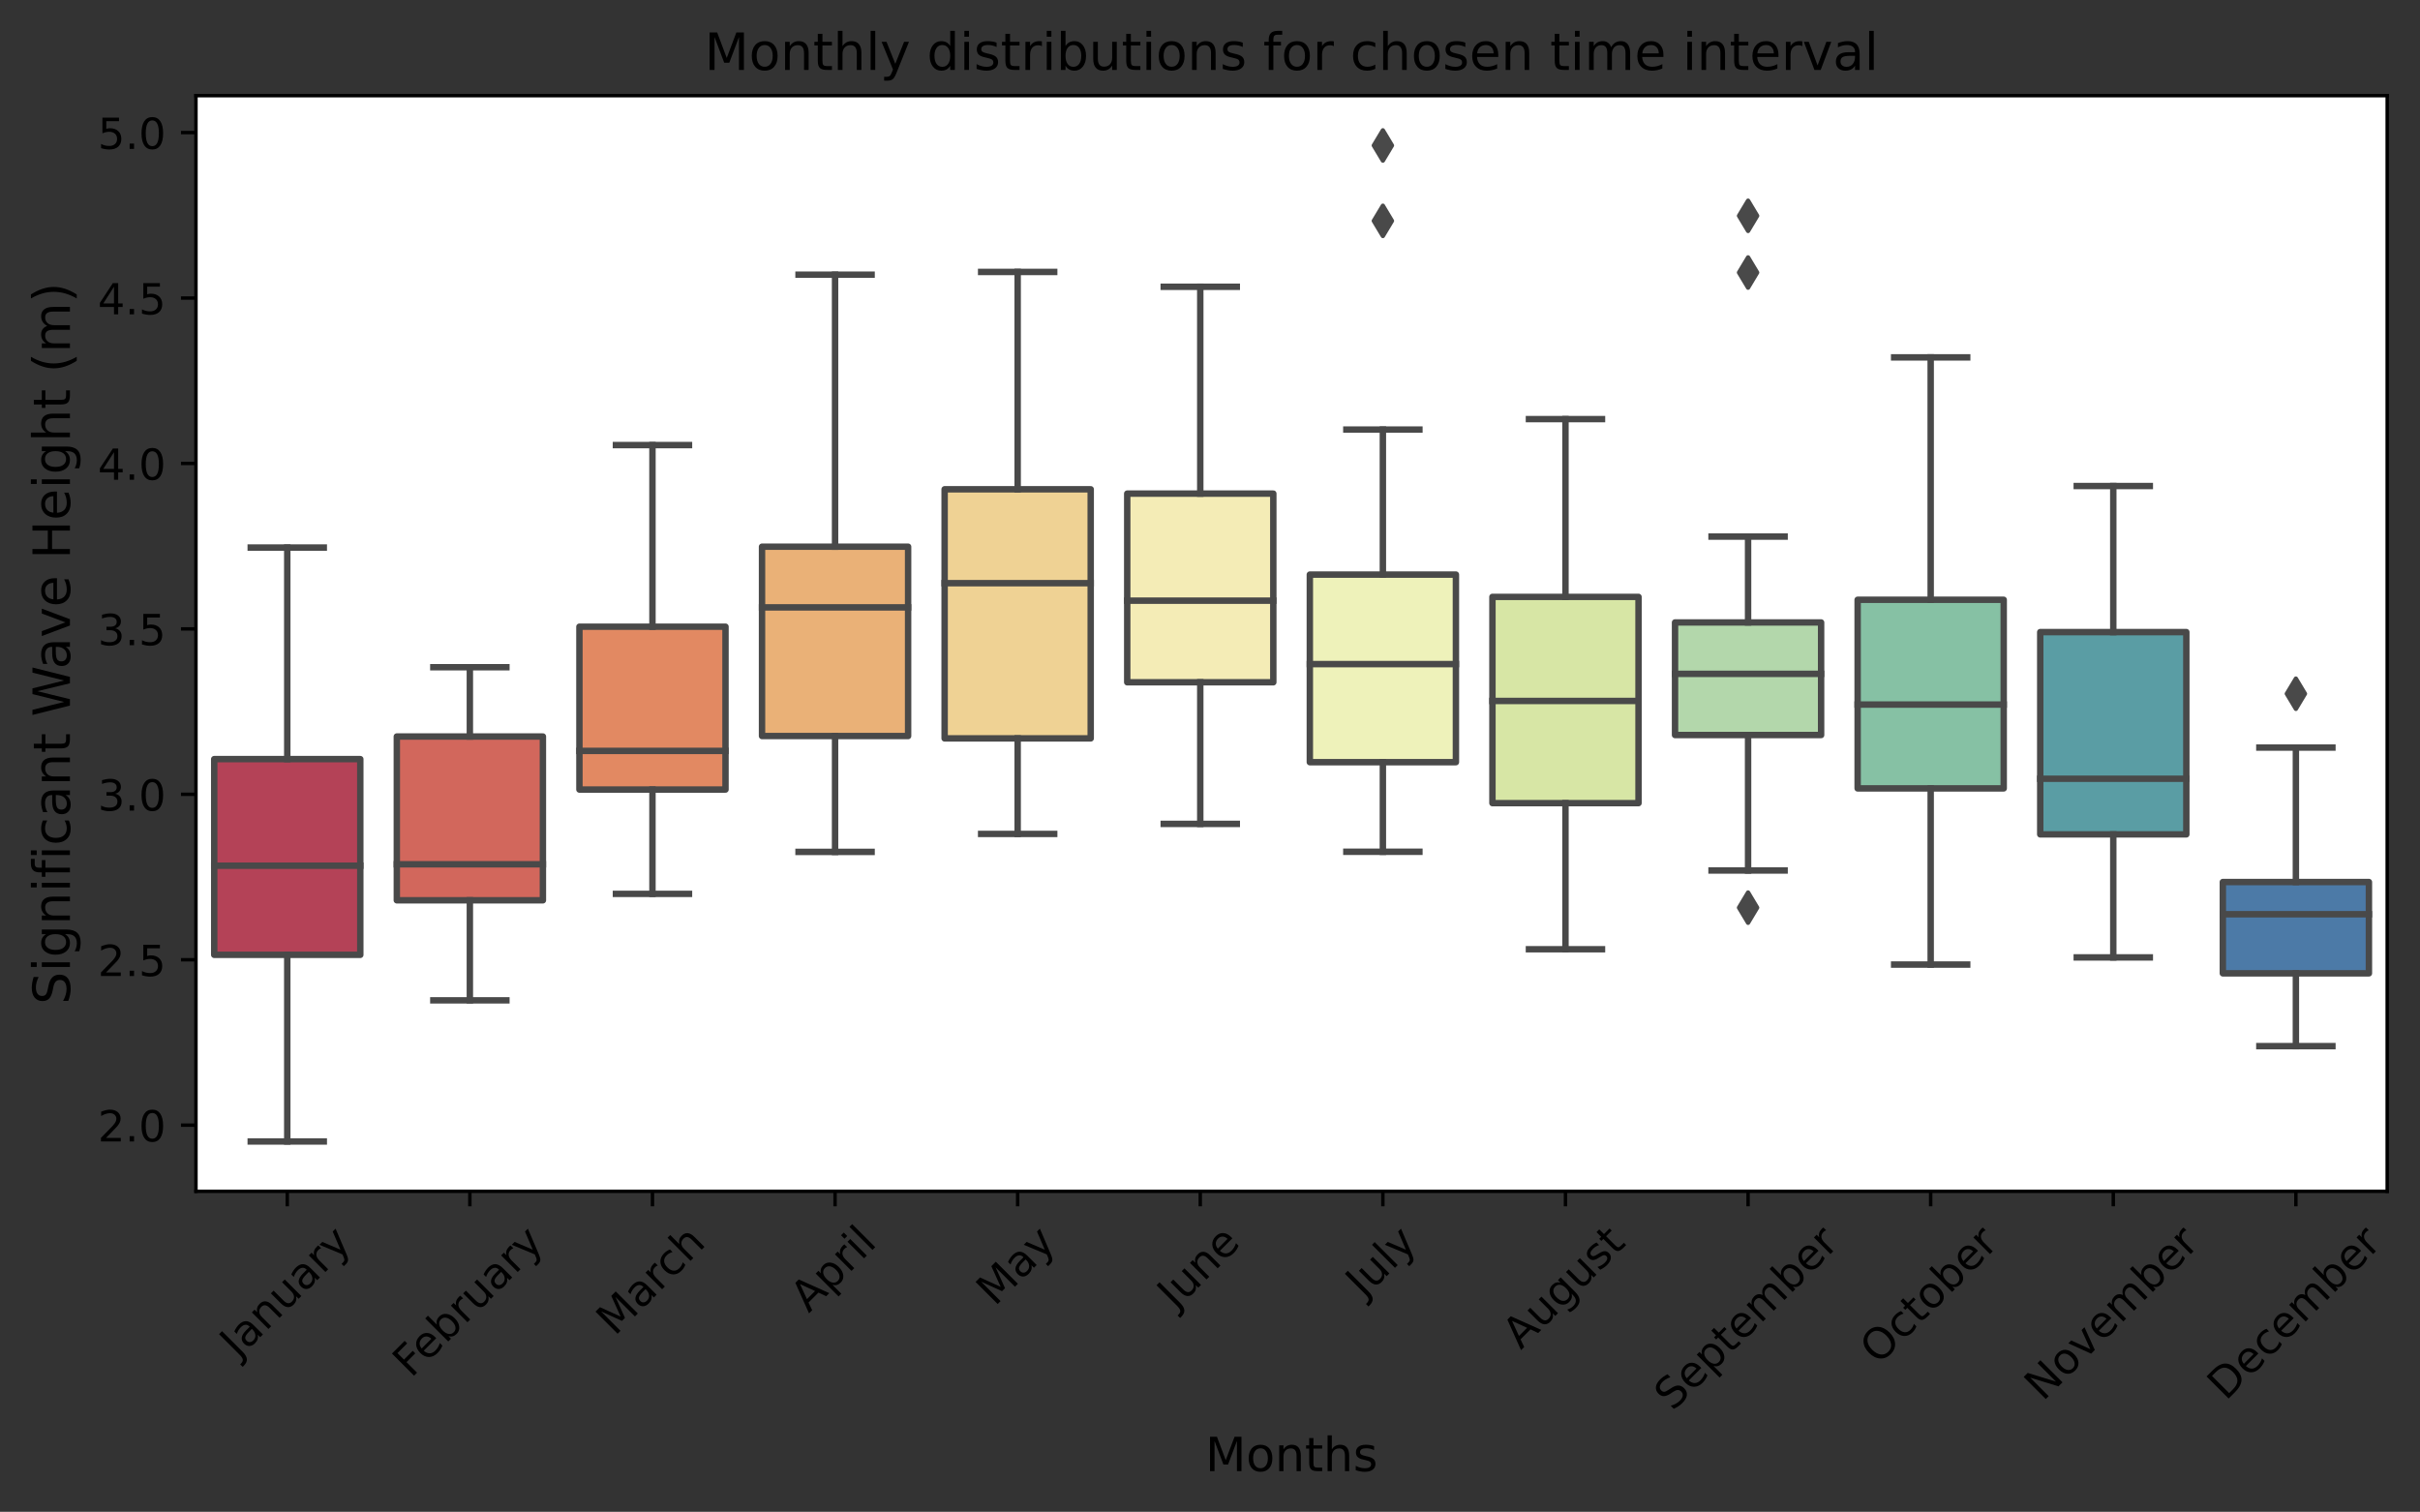 <?xml version="1.0" encoding="utf-8" standalone="no"?>
<!DOCTYPE svg PUBLIC "-//W3C//DTD SVG 1.1//EN"
  "http://www.w3.org/Graphics/SVG/1.1/DTD/svg11.dtd">
<!-- Created with matplotlib (https://matplotlib.org/) -->
<svg height="352.709pt" version="1.1" viewBox="0 0 564.585 352.709" width="564.585pt" xmlns="http://www.w3.org/2000/svg" xmlns:xlink="http://www.w3.org/1999/xlink">
 <rect x="0" y="0" width="564.585" height="352.709" fill="#333333" stroke="none"/>
 <defs>
  <style type="text/css">*{stroke-linecap:butt;stroke-linejoin:round;}</style>
 </defs>
 <g id="figure_1">
  <g id="patch_1">
   <path d="M 0 352.709 
L 564.585 352.709 
L 564.585 0 
L 0 0 
z
" style="fill:none;"/>
  </g>
  <g id="axes_1">
   <g id="patch_2">
    <path d="M 45.717 277.933 
L 556.929 277.933 
L 556.929 22.318 
L 45.717 22.318 
z
" style="fill:#ffffff;"/>
   </g>
   <g id="patch_3">
    <path clip-path="url(#pab2f91ee2d)" d="M 49.977 222.764 
L 84.058 222.764 
L 84.058 177.103 
L 49.977 177.103 
L 49.977 222.764 
z
" style="fill:#b44257;stroke:#494949;stroke-linejoin:miter;stroke-width:1.5;"/>
   </g>
   <g id="patch_4">
    <path clip-path="url(#pab2f91ee2d)" d="M 92.578 210.042 
L 126.659 210.042 
L 126.659 171.83 
L 92.578 171.83 
L 92.578 210.042 
z
" style="fill:#d2675c;stroke:#494949;stroke-linejoin:miter;stroke-width:1.5;"/>
   </g>
   <g id="patch_5">
    <path clip-path="url(#pab2f91ee2d)" d="M 135.179 184.204 
L 169.26 184.204 
L 169.26 146.211 
L 135.179 146.211 
L 135.179 184.204 
z
" style="fill:#e28962;stroke:#494949;stroke-linejoin:miter;stroke-width:1.5;"/>
   </g>
   <g id="patch_6">
    <path clip-path="url(#pab2f91ee2d)" d="M 177.78 171.718 
L 211.861 171.718 
L 211.861 127.546 
L 177.78 127.546 
L 177.78 171.718 
z
" style="fill:#eab177;stroke:#494949;stroke-linejoin:miter;stroke-width:1.5;"/>
   </g>
   <g id="patch_7">
    <path clip-path="url(#pab2f91ee2d)" d="M 220.381 172.269 
L 254.462 172.269 
L 254.462 114.151 
L 220.381 114.151 
L 220.381 172.269 
z
" style="fill:#efd294;stroke:#494949;stroke-linejoin:miter;stroke-width:1.5;"/>
   </g>
   <g id="patch_8">
    <path clip-path="url(#pab2f91ee2d)" d="M 262.982 159.175 
L 297.063 159.175 
L 297.063 115.16 
L 262.982 115.16 
L 262.982 159.175 
z
" style="fill:#f4ecb6;stroke:#494949;stroke-linejoin:miter;stroke-width:1.5;"/>
   </g>
   <g id="patch_9">
    <path clip-path="url(#pab2f91ee2d)" d="M 305.583 177.82 
L 339.664 177.82 
L 339.664 134.053 
L 305.583 134.053 
L 305.583 177.82 
z
" style="fill:#eef2ba;stroke:#494949;stroke-linejoin:miter;stroke-width:1.5;"/>
   </g>
   <g id="patch_10">
    <path clip-path="url(#pab2f91ee2d)" d="M 348.184 187.372 
L 382.265 187.372 
L 382.265 139.256 
L 348.184 139.256 
L 348.184 187.372 
z
" style="fill:#d7e6a5;stroke:#494949;stroke-linejoin:miter;stroke-width:1.5;"/>
   </g>
   <g id="patch_11">
    <path clip-path="url(#pab2f91ee2d)" d="M 390.785 171.483 
L 424.866 171.483 
L 424.866 145.221 
L 390.785 145.221 
L 390.785 171.483 
z
" style="fill:#b3d7ab;stroke:#494949;stroke-linejoin:miter;stroke-width:1.5;"/>
   </g>
   <g id="patch_12">
    <path clip-path="url(#pab2f91ee2d)" d="M 433.386 183.933 
L 467.467 183.933 
L 467.467 139.93 
L 433.386 139.93 
L 433.386 183.933 
z
" style="fill:#86c1a4;stroke:#494949;stroke-linejoin:miter;stroke-width:1.5;"/>
   </g>
   <g id="patch_13">
    <path clip-path="url(#pab2f91ee2d)" d="M 475.987 194.659 
L 510.068 194.659 
L 510.068 147.465 
L 475.987 147.465 
L 475.987 194.659 
z
" style="fill:#5a9da4;stroke:#494949;stroke-linejoin:miter;stroke-width:1.5;"/>
   </g>
   <g id="patch_14">
    <path clip-path="url(#pab2f91ee2d)" d="M 518.588 227.084 
L 552.669 227.084 
L 552.669 205.778 
L 518.588 205.778 
L 518.588 227.084 
z
" style="fill:#4c7aa7;stroke:#494949;stroke-linejoin:miter;stroke-width:1.5;"/>
   </g>
   <g id="matplotlib.axis_1">
    <g id="xtick_1">
     <g id="line2d_1">
      <defs>
       <path d="M 0 0 
L 0 3.5 
" id="m4001b9c007" style="stroke:#000000;stroke-width:0.8;"/>
      </defs>
      <g>
       <use style="stroke:#000000;stroke-width:0.8;" x="67.017" xlink:href="#m4001b9c007" y="277.933"/>
      </g>
     </g>
     <g id="text_1">
      <!-- January -->
      <g transform="translate(55.565 317.113)rotate(-45)scale(0.1 -0.1)">
       <defs>
        <path d="M 9.812 72.906 
L 19.672 72.906 
L 19.672 5.078 
Q 19.672 -8.109 14.672 -14.062 
Q 9.672 -20.016 -1.422 -20.016 
L -5.172 -20.016 
L -5.172 -11.719 
L -2.094 -11.719 
Q 4.438 -11.719 7.125 -8.047 
Q 9.812 -4.391 9.812 5.078 
z
" id="DejaVuSans-74"/>
        <path d="M 34.281 27.484 
Q 23.391 27.484 19.188 25 
Q 14.984 22.516 14.984 16.5 
Q 14.984 11.719 18.141 8.906 
Q 21.297 6.109 26.703 6.109 
Q 34.188 6.109 38.703 11.406 
Q 43.219 16.703 43.219 25.484 
L 43.219 27.484 
z
M 52.203 31.203 
L 52.203 0 
L 43.219 0 
L 43.219 8.297 
Q 40.141 3.328 35.547 0.953 
Q 30.953 -1.422 24.312 -1.422 
Q 15.922 -1.422 10.953 3.297 
Q 6 8.016 6 15.922 
Q 6 25.141 12.172 29.828 
Q 18.359 34.516 30.609 34.516 
L 43.219 34.516 
L 43.219 35.406 
Q 43.219 41.609 39.141 45 
Q 35.062 48.391 27.688 48.391 
Q 23 48.391 18.547 47.266 
Q 14.109 46.141 10.016 43.891 
L 10.016 52.203 
Q 14.938 54.109 19.578 55.047 
Q 24.219 56 28.609 56 
Q 40.484 56 46.344 49.844 
Q 52.203 43.703 52.203 31.203 
z
" id="DejaVuSans-97"/>
        <path d="M 54.891 33.016 
L 54.891 0 
L 45.906 0 
L 45.906 32.719 
Q 45.906 40.484 42.875 44.328 
Q 39.844 48.188 33.797 48.188 
Q 26.516 48.188 22.312 43.547 
Q 18.109 38.922 18.109 30.906 
L 18.109 0 
L 9.078 0 
L 9.078 54.688 
L 18.109 54.688 
L 18.109 46.188 
Q 21.344 51.125 25.703 53.562 
Q 30.078 56 35.797 56 
Q 45.219 56 50.047 50.172 
Q 54.891 44.344 54.891 33.016 
z
" id="DejaVuSans-110"/>
        <path d="M 8.5 21.578 
L 8.5 54.688 
L 17.484 54.688 
L 17.484 21.922 
Q 17.484 14.156 20.5 10.266 
Q 23.531 6.391 29.594 6.391 
Q 36.859 6.391 41.078 11.031 
Q 45.312 15.672 45.312 23.688 
L 45.312 54.688 
L 54.297 54.688 
L 54.297 0 
L 45.312 0 
L 45.312 8.406 
Q 42.047 3.422 37.719 1 
Q 33.406 -1.422 27.688 -1.422 
Q 18.266 -1.422 13.375 4.438 
Q 8.5 10.297 8.5 21.578 
z
M 31.109 56 
z
" id="DejaVuSans-117"/>
        <path d="M 41.109 46.297 
Q 39.594 47.172 37.812 47.578 
Q 36.031 48 33.891 48 
Q 26.266 48 22.188 43.047 
Q 18.109 38.094 18.109 28.812 
L 18.109 0 
L 9.078 0 
L 9.078 54.688 
L 18.109 54.688 
L 18.109 46.188 
Q 20.953 51.172 25.484 53.578 
Q 30.031 56 36.531 56 
Q 37.453 56 38.578 55.875 
Q 39.703 55.766 41.062 55.516 
z
" id="DejaVuSans-114"/>
        <path d="M 32.172 -5.078 
Q 28.375 -14.844 24.75 -17.812 
Q 21.141 -20.797 15.094 -20.797 
L 7.906 -20.797 
L 7.906 -13.281 
L 13.188 -13.281 
Q 16.891 -13.281 18.938 -11.516 
Q 21 -9.766 23.484 -3.219 
L 25.094 0.875 
L 2.984 54.688 
L 12.5 54.688 
L 29.594 11.922 
L 46.688 54.688 
L 56.203 54.688 
z
" id="DejaVuSans-121"/>
       </defs>
       <use xlink:href="#DejaVuSans-74"/>
       <use x="29.492" xlink:href="#DejaVuSans-97"/>
       <use x="90.771" xlink:href="#DejaVuSans-110"/>
       <use x="154.15" xlink:href="#DejaVuSans-117"/>
       <use x="217.529" xlink:href="#DejaVuSans-97"/>
       <use x="278.809" xlink:href="#DejaVuSans-114"/>
       <use x="319.922" xlink:href="#DejaVuSans-121"/>
      </g>
     </g>
    </g>
    <g id="xtick_2">
     <g id="line2d_2">
      <g>
       <use style="stroke:#000000;stroke-width:0.8;" x="109.618" xlink:href="#m4001b9c007" y="277.933"/>
      </g>
     </g>
     <g id="text_2">
      <!-- February -->
      <g transform="translate(95.904 321.637)rotate(-45)scale(0.1 -0.1)">
       <defs>
        <path d="M 9.812 72.906 
L 51.703 72.906 
L 51.703 64.594 
L 19.672 64.594 
L 19.672 43.109 
L 48.578 43.109 
L 48.578 34.812 
L 19.672 34.812 
L 19.672 0 
L 9.812 0 
z
" id="DejaVuSans-70"/>
        <path d="M 56.203 29.594 
L 56.203 25.203 
L 14.891 25.203 
Q 15.484 15.922 20.484 11.062 
Q 25.484 6.203 34.422 6.203 
Q 39.594 6.203 44.453 7.469 
Q 49.312 8.734 54.109 11.281 
L 54.109 2.781 
Q 49.266 0.734 44.188 -0.344 
Q 39.109 -1.422 33.891 -1.422 
Q 20.797 -1.422 13.156 6.188 
Q 5.516 13.812 5.516 26.812 
Q 5.516 40.234 12.766 48.109 
Q 20.016 56 32.328 56 
Q 43.359 56 49.781 48.891 
Q 56.203 41.797 56.203 29.594 
z
M 47.219 32.234 
Q 47.125 39.594 43.094 43.984 
Q 39.062 48.391 32.422 48.391 
Q 24.906 48.391 20.391 44.141 
Q 15.875 39.891 15.188 32.172 
z
" id="DejaVuSans-101"/>
        <path d="M 48.688 27.297 
Q 48.688 37.203 44.609 42.844 
Q 40.531 48.484 33.406 48.484 
Q 26.266 48.484 22.188 42.844 
Q 18.109 37.203 18.109 27.297 
Q 18.109 17.391 22.188 11.75 
Q 26.266 6.109 33.406 6.109 
Q 40.531 6.109 44.609 11.75 
Q 48.688 17.391 48.688 27.297 
z
M 18.109 46.391 
Q 20.953 51.266 25.266 53.625 
Q 29.594 56 35.594 56 
Q 45.562 56 51.781 48.094 
Q 58.016 40.188 58.016 27.297 
Q 58.016 14.406 51.781 6.484 
Q 45.562 -1.422 35.594 -1.422 
Q 29.594 -1.422 25.266 0.953 
Q 20.953 3.328 18.109 8.203 
L 18.109 0 
L 9.078 0 
L 9.078 75.984 
L 18.109 75.984 
z
" id="DejaVuSans-98"/>
       </defs>
       <use xlink:href="#DejaVuSans-70"/>
       <use x="52.02" xlink:href="#DejaVuSans-101"/>
       <use x="113.543" xlink:href="#DejaVuSans-98"/>
       <use x="177.02" xlink:href="#DejaVuSans-114"/>
       <use x="218.133" xlink:href="#DejaVuSans-117"/>
       <use x="281.512" xlink:href="#DejaVuSans-97"/>
       <use x="342.791" xlink:href="#DejaVuSans-114"/>
       <use x="383.904" xlink:href="#DejaVuSans-121"/>
      </g>
     </g>
    </g>
    <g id="xtick_3">
     <g id="line2d_3">
      <g>
       <use style="stroke:#000000;stroke-width:0.8;" x="152.219" xlink:href="#m4001b9c007" y="277.933"/>
      </g>
     </g>
     <g id="text_3">
      <!-- March -->
      <g transform="translate(143.395 311.857)rotate(-45)scale(0.1 -0.1)">
       <defs>
        <path d="M 9.812 72.906 
L 24.516 72.906 
L 43.109 23.297 
L 61.812 72.906 
L 76.516 72.906 
L 76.516 0 
L 66.891 0 
L 66.891 64.016 
L 48.094 14.016 
L 38.188 14.016 
L 19.391 64.016 
L 19.391 0 
L 9.812 0 
z
" id="DejaVuSans-77"/>
        <path d="M 48.781 52.594 
L 48.781 44.188 
Q 44.969 46.297 41.141 47.344 
Q 37.312 48.391 33.406 48.391 
Q 24.656 48.391 19.812 42.844 
Q 14.984 37.312 14.984 27.297 
Q 14.984 17.281 19.812 11.734 
Q 24.656 6.203 33.406 6.203 
Q 37.312 6.203 41.141 7.25 
Q 44.969 8.297 48.781 10.406 
L 48.781 2.094 
Q 45.016 0.344 40.984 -0.531 
Q 36.969 -1.422 32.422 -1.422 
Q 20.062 -1.422 12.781 6.344 
Q 5.516 14.109 5.516 27.297 
Q 5.516 40.672 12.859 48.328 
Q 20.219 56 33.016 56 
Q 37.156 56 41.109 55.141 
Q 45.062 54.297 48.781 52.594 
z
" id="DejaVuSans-99"/>
        <path d="M 54.891 33.016 
L 54.891 0 
L 45.906 0 
L 45.906 32.719 
Q 45.906 40.484 42.875 44.328 
Q 39.844 48.188 33.797 48.188 
Q 26.516 48.188 22.312 43.547 
Q 18.109 38.922 18.109 30.906 
L 18.109 0 
L 9.078 0 
L 9.078 75.984 
L 18.109 75.984 
L 18.109 46.188 
Q 21.344 51.125 25.703 53.562 
Q 30.078 56 35.797 56 
Q 45.219 56 50.047 50.172 
Q 54.891 44.344 54.891 33.016 
z
" id="DejaVuSans-104"/>
       </defs>
       <use xlink:href="#DejaVuSans-77"/>
       <use x="86.279" xlink:href="#DejaVuSans-97"/>
       <use x="147.559" xlink:href="#DejaVuSans-114"/>
       <use x="186.422" xlink:href="#DejaVuSans-99"/>
       <use x="241.402" xlink:href="#DejaVuSans-104"/>
      </g>
     </g>
    </g>
    <g id="xtick_4">
     <g id="line2d_4">
      <g>
       <use style="stroke:#000000;stroke-width:0.8;" x="194.82" xlink:href="#m4001b9c007" y="277.933"/>
      </g>
     </g>
     <g id="text_4">
      <!-- April -->
      <g transform="translate(188.691 306.468)rotate(-45)scale(0.1 -0.1)">
       <defs>
        <path d="M 34.188 63.188 
L 20.797 26.906 
L 47.609 26.906 
z
M 28.609 72.906 
L 39.797 72.906 
L 67.578 0 
L 57.328 0 
L 50.688 18.703 
L 17.828 18.703 
L 11.188 0 
L 0.781 0 
z
" id="DejaVuSans-65"/>
        <path d="M 18.109 8.203 
L 18.109 -20.797 
L 9.078 -20.797 
L 9.078 54.688 
L 18.109 54.688 
L 18.109 46.391 
Q 20.953 51.266 25.266 53.625 
Q 29.594 56 35.594 56 
Q 45.562 56 51.781 48.094 
Q 58.016 40.188 58.016 27.297 
Q 58.016 14.406 51.781 6.484 
Q 45.562 -1.422 35.594 -1.422 
Q 29.594 -1.422 25.266 0.953 
Q 20.953 3.328 18.109 8.203 
z
M 48.688 27.297 
Q 48.688 37.203 44.609 42.844 
Q 40.531 48.484 33.406 48.484 
Q 26.266 48.484 22.188 42.844 
Q 18.109 37.203 18.109 27.297 
Q 18.109 17.391 22.188 11.75 
Q 26.266 6.109 33.406 6.109 
Q 40.531 6.109 44.609 11.75 
Q 48.688 17.391 48.688 27.297 
z
" id="DejaVuSans-112"/>
        <path d="M 9.422 54.688 
L 18.406 54.688 
L 18.406 0 
L 9.422 0 
z
M 9.422 75.984 
L 18.406 75.984 
L 18.406 64.594 
L 9.422 64.594 
z
" id="DejaVuSans-105"/>
        <path d="M 9.422 75.984 
L 18.406 75.984 
L 18.406 0 
L 9.422 0 
z
" id="DejaVuSans-108"/>
       </defs>
       <use xlink:href="#DejaVuSans-65"/>
       <use x="68.408" xlink:href="#DejaVuSans-112"/>
       <use x="131.885" xlink:href="#DejaVuSans-114"/>
       <use x="172.998" xlink:href="#DejaVuSans-105"/>
       <use x="200.781" xlink:href="#DejaVuSans-108"/>
      </g>
     </g>
    </g>
    <g id="xtick_5">
     <g id="line2d_5">
      <g>
       <use style="stroke:#000000;stroke-width:0.8;" x="237.421" xlink:href="#m4001b9c007" y="277.933"/>
      </g>
     </g>
     <g id="text_5">
      <!-- May -->
      <g transform="translate(232.063 304.925)rotate(-45)scale(0.1 -0.1)">
       <use xlink:href="#DejaVuSans-77"/>
       <use x="86.279" xlink:href="#DejaVuSans-97"/>
       <use x="147.559" xlink:href="#DejaVuSans-121"/>
      </g>
     </g>
    </g>
    <g id="xtick_6">
     <g id="line2d_6">
      <g>
       <use style="stroke:#000000;stroke-width:0.8;" x="280.022" xlink:href="#m4001b9c007" y="277.933"/>
      </g>
     </g>
     <g id="text_6">
      <!-- June -->
      <g transform="translate(274.274 305.705)rotate(-45)scale(0.1 -0.1)">
       <use xlink:href="#DejaVuSans-74"/>
       <use x="29.492" xlink:href="#DejaVuSans-117"/>
       <use x="92.871" xlink:href="#DejaVuSans-110"/>
       <use x="156.25" xlink:href="#DejaVuSans-101"/>
      </g>
     </g>
    </g>
    <g id="xtick_7">
     <g id="line2d_7">
      <g>
       <use style="stroke:#000000;stroke-width:0.8;" x="322.624" xlink:href="#m4001b9c007" y="277.933"/>
      </g>
     </g>
     <g id="text_7">
      <!-- July -->
      <g transform="translate(318.216 303.023)rotate(-45)scale(0.1 -0.1)">
       <use xlink:href="#DejaVuSans-74"/>
       <use x="29.492" xlink:href="#DejaVuSans-117"/>
       <use x="92.871" xlink:href="#DejaVuSans-108"/>
       <use x="120.654" xlink:href="#DejaVuSans-121"/>
      </g>
     </g>
    </g>
    <g id="xtick_8">
     <g id="line2d_8">
      <g>
       <use style="stroke:#000000;stroke-width:0.8;" x="365.225" xlink:href="#m4001b9c007" y="277.933"/>
      </g>
     </g>
     <g id="text_8">
      <!-- August -->
      <g transform="translate(354.804 315.05)rotate(-45)scale(0.1 -0.1)">
       <defs>
        <path d="M 45.406 27.984 
Q 45.406 37.75 41.375 43.109 
Q 37.359 48.484 30.078 48.484 
Q 22.859 48.484 18.828 43.109 
Q 14.797 37.75 14.797 27.984 
Q 14.797 18.266 18.828 12.891 
Q 22.859 7.516 30.078 7.516 
Q 37.359 7.516 41.375 12.891 
Q 45.406 18.266 45.406 27.984 
z
M 54.391 6.781 
Q 54.391 -7.172 48.188 -13.984 
Q 42 -20.797 29.203 -20.797 
Q 24.469 -20.797 20.266 -20.094 
Q 16.062 -19.391 12.109 -17.922 
L 12.109 -9.188 
Q 16.062 -11.328 19.922 -12.344 
Q 23.781 -13.375 27.781 -13.375 
Q 36.625 -13.375 41.016 -8.766 
Q 45.406 -4.156 45.406 5.172 
L 45.406 9.625 
Q 42.625 4.781 38.281 2.391 
Q 33.938 0 27.875 0 
Q 17.828 0 11.672 7.656 
Q 5.516 15.328 5.516 27.984 
Q 5.516 40.672 11.672 48.328 
Q 17.828 56 27.875 56 
Q 33.938 56 38.281 53.609 
Q 42.625 51.219 45.406 46.391 
L 45.406 54.688 
L 54.391 54.688 
z
" id="DejaVuSans-103"/>
        <path d="M 44.281 53.078 
L 44.281 44.578 
Q 40.484 46.531 36.375 47.5 
Q 32.281 48.484 27.875 48.484 
Q 21.188 48.484 17.844 46.438 
Q 14.5 44.391 14.5 40.281 
Q 14.5 37.156 16.891 35.375 
Q 19.281 33.594 26.516 31.984 
L 29.594 31.297 
Q 39.156 29.25 43.188 25.516 
Q 47.219 21.781 47.219 15.094 
Q 47.219 7.469 41.188 3.016 
Q 35.156 -1.422 24.609 -1.422 
Q 20.219 -1.422 15.453 -0.562 
Q 10.688 0.297 5.422 2 
L 5.422 11.281 
Q 10.406 8.688 15.234 7.391 
Q 20.062 6.109 24.812 6.109 
Q 31.156 6.109 34.562 8.281 
Q 37.984 10.453 37.984 14.406 
Q 37.984 18.062 35.516 20.016 
Q 33.062 21.969 24.703 23.781 
L 21.578 24.516 
Q 13.234 26.266 9.516 29.906 
Q 5.812 33.547 5.812 39.891 
Q 5.812 47.609 11.281 51.797 
Q 16.75 56 26.812 56 
Q 31.781 56 36.172 55.266 
Q 40.578 54.547 44.281 53.078 
z
" id="DejaVuSans-115"/>
        <path d="M 18.312 70.219 
L 18.312 54.688 
L 36.812 54.688 
L 36.812 47.703 
L 18.312 47.703 
L 18.312 18.016 
Q 18.312 11.328 20.141 9.422 
Q 21.969 7.516 27.594 7.516 
L 36.812 7.516 
L 36.812 0 
L 27.594 0 
Q 17.188 0 13.234 3.875 
Q 9.281 7.766 9.281 18.016 
L 9.281 47.703 
L 2.688 47.703 
L 2.688 54.688 
L 9.281 54.688 
L 9.281 70.219 
z
" id="DejaVuSans-116"/>
       </defs>
       <use xlink:href="#DejaVuSans-65"/>
       <use x="68.408" xlink:href="#DejaVuSans-117"/>
       <use x="131.787" xlink:href="#DejaVuSans-103"/>
       <use x="195.264" xlink:href="#DejaVuSans-117"/>
       <use x="258.643" xlink:href="#DejaVuSans-115"/>
       <use x="310.742" xlink:href="#DejaVuSans-116"/>
      </g>
     </g>
    </g>
    <g id="xtick_9">
     <g id="line2d_9">
      <g>
       <use style="stroke:#000000;stroke-width:0.8;" x="407.826" xlink:href="#m4001b9c007" y="277.933"/>
      </g>
     </g>
     <g id="text_9">
      <!-- September -->
      <g transform="translate(390.234 329.392)rotate(-45)scale(0.1 -0.1)">
       <defs>
        <path d="M 53.516 70.516 
L 53.516 60.891 
Q 47.906 63.578 42.922 64.891 
Q 37.938 66.219 33.297 66.219 
Q 25.25 66.219 20.875 63.094 
Q 16.5 59.969 16.5 54.203 
Q 16.5 49.359 19.406 46.891 
Q 22.312 44.438 30.422 42.922 
L 36.375 41.703 
Q 47.406 39.594 52.656 34.297 
Q 57.906 29 57.906 20.125 
Q 57.906 9.516 50.797 4.047 
Q 43.703 -1.422 29.984 -1.422 
Q 24.812 -1.422 18.969 -0.25 
Q 13.141 0.922 6.891 3.219 
L 6.891 13.375 
Q 12.891 10.016 18.656 8.297 
Q 24.422 6.594 29.984 6.594 
Q 38.422 6.594 43.016 9.906 
Q 47.609 13.234 47.609 19.391 
Q 47.609 24.75 44.312 27.781 
Q 41.016 30.812 33.5 32.328 
L 27.484 33.5 
Q 16.453 35.688 11.516 40.375 
Q 6.594 45.062 6.594 53.422 
Q 6.594 63.094 13.406 68.656 
Q 20.219 74.219 32.172 74.219 
Q 37.312 74.219 42.625 73.281 
Q 47.953 72.359 53.516 70.516 
z
" id="DejaVuSans-83"/>
        <path d="M 52 44.188 
Q 55.375 50.25 60.062 53.125 
Q 64.75 56 71.094 56 
Q 79.641 56 84.281 50.016 
Q 88.922 44.047 88.922 33.016 
L 88.922 0 
L 79.891 0 
L 79.891 32.719 
Q 79.891 40.578 77.094 44.375 
Q 74.312 48.188 68.609 48.188 
Q 61.625 48.188 57.562 43.547 
Q 53.516 38.922 53.516 30.906 
L 53.516 0 
L 44.484 0 
L 44.484 32.719 
Q 44.484 40.625 41.703 44.406 
Q 38.922 48.188 33.109 48.188 
Q 26.219 48.188 22.156 43.531 
Q 18.109 38.875 18.109 30.906 
L 18.109 0 
L 9.078 0 
L 9.078 54.688 
L 18.109 54.688 
L 18.109 46.188 
Q 21.188 51.219 25.484 53.609 
Q 29.781 56 35.688 56 
Q 41.656 56 45.828 52.969 
Q 50 49.953 52 44.188 
z
" id="DejaVuSans-109"/>
       </defs>
       <use xlink:href="#DejaVuSans-83"/>
       <use x="63.477" xlink:href="#DejaVuSans-101"/>
       <use x="125" xlink:href="#DejaVuSans-112"/>
       <use x="188.477" xlink:href="#DejaVuSans-116"/>
       <use x="227.686" xlink:href="#DejaVuSans-101"/>
       <use x="289.209" xlink:href="#DejaVuSans-109"/>
       <use x="386.621" xlink:href="#DejaVuSans-98"/>
       <use x="450.098" xlink:href="#DejaVuSans-101"/>
       <use x="511.621" xlink:href="#DejaVuSans-114"/>
      </g>
     </g>
    </g>
    <g id="xtick_10">
     <g id="line2d_10">
      <g>
       <use style="stroke:#000000;stroke-width:0.8;" x="450.427" xlink:href="#m4001b9c007" y="277.933"/>
      </g>
     </g>
     <g id="text_10">
      <!-- October -->
      <g transform="translate(438.228 318.606)rotate(-45)scale(0.1 -0.1)">
       <defs>
        <path d="M 39.406 66.219 
Q 28.656 66.219 22.328 58.203 
Q 16.016 50.203 16.016 36.375 
Q 16.016 22.609 22.328 14.594 
Q 28.656 6.594 39.406 6.594 
Q 50.141 6.594 56.422 14.594 
Q 62.703 22.609 62.703 36.375 
Q 62.703 50.203 56.422 58.203 
Q 50.141 66.219 39.406 66.219 
z
M 39.406 74.219 
Q 54.734 74.219 63.906 63.938 
Q 73.094 53.656 73.094 36.375 
Q 73.094 19.141 63.906 8.859 
Q 54.734 -1.422 39.406 -1.422 
Q 24.031 -1.422 14.812 8.828 
Q 5.609 19.094 5.609 36.375 
Q 5.609 53.656 14.812 63.938 
Q 24.031 74.219 39.406 74.219 
z
" id="DejaVuSans-79"/>
        <path d="M 30.609 48.391 
Q 23.391 48.391 19.188 42.75 
Q 14.984 37.109 14.984 27.297 
Q 14.984 17.484 19.156 11.844 
Q 23.344 6.203 30.609 6.203 
Q 37.797 6.203 41.984 11.859 
Q 46.188 17.531 46.188 27.297 
Q 46.188 37.016 41.984 42.703 
Q 37.797 48.391 30.609 48.391 
z
M 30.609 56 
Q 42.328 56 49.016 48.375 
Q 55.719 40.766 55.719 27.297 
Q 55.719 13.875 49.016 6.219 
Q 42.328 -1.422 30.609 -1.422 
Q 18.844 -1.422 12.172 6.219 
Q 5.516 13.875 5.516 27.297 
Q 5.516 40.766 12.172 48.375 
Q 18.844 56 30.609 56 
z
" id="DejaVuSans-111"/>
       </defs>
       <use xlink:href="#DejaVuSans-79"/>
       <use x="78.711" xlink:href="#DejaVuSans-99"/>
       <use x="133.691" xlink:href="#DejaVuSans-116"/>
       <use x="172.9" xlink:href="#DejaVuSans-111"/>
       <use x="234.082" xlink:href="#DejaVuSans-98"/>
       <use x="297.559" xlink:href="#DejaVuSans-101"/>
       <use x="359.082" xlink:href="#DejaVuSans-114"/>
      </g>
     </g>
    </g>
    <g id="xtick_11">
     <g id="line2d_11">
      <g>
       <use style="stroke:#000000;stroke-width:0.8;" x="493.028" xlink:href="#m4001b9c007" y="277.933"/>
      </g>
     </g>
     <g id="text_11">
      <!-- November -->
      <g transform="translate(476.585 327.093)rotate(-45)scale(0.1 -0.1)">
       <defs>
        <path d="M 9.812 72.906 
L 23.094 72.906 
L 55.422 11.922 
L 55.422 72.906 
L 64.984 72.906 
L 64.984 0 
L 51.703 0 
L 19.391 60.984 
L 19.391 0 
L 9.812 0 
z
" id="DejaVuSans-78"/>
        <path d="M 2.984 54.688 
L 12.5 54.688 
L 29.594 8.797 
L 46.688 54.688 
L 56.203 54.688 
L 35.688 0 
L 23.484 0 
z
" id="DejaVuSans-118"/>
       </defs>
       <use xlink:href="#DejaVuSans-78"/>
       <use x="74.805" xlink:href="#DejaVuSans-111"/>
       <use x="135.986" xlink:href="#DejaVuSans-118"/>
       <use x="195.166" xlink:href="#DejaVuSans-101"/>
       <use x="256.689" xlink:href="#DejaVuSans-109"/>
       <use x="354.102" xlink:href="#DejaVuSans-98"/>
       <use x="417.578" xlink:href="#DejaVuSans-101"/>
       <use x="479.102" xlink:href="#DejaVuSans-114"/>
      </g>
     </g>
    </g>
    <g id="xtick_12">
     <g id="line2d_12">
      <g>
       <use style="stroke:#000000;stroke-width:0.8;" x="535.629" xlink:href="#m4001b9c007" y="277.933"/>
      </g>
     </g>
     <g id="text_12">
      <!-- December -->
      <g transform="translate(519.245 326.975)rotate(-45)scale(0.1 -0.1)">
       <defs>
        <path d="M 19.672 64.797 
L 19.672 8.109 
L 31.594 8.109 
Q 46.688 8.109 53.688 14.938 
Q 60.688 21.781 60.688 36.531 
Q 60.688 51.172 53.688 57.984 
Q 46.688 64.797 31.594 64.797 
z
M 9.812 72.906 
L 30.078 72.906 
Q 51.266 72.906 61.172 64.094 
Q 71.094 55.281 71.094 36.531 
Q 71.094 17.672 61.125 8.828 
Q 51.172 0 30.078 0 
L 9.812 0 
z
" id="DejaVuSans-68"/>
       </defs>
       <use xlink:href="#DejaVuSans-68"/>
       <use x="77.002" xlink:href="#DejaVuSans-101"/>
       <use x="138.525" xlink:href="#DejaVuSans-99"/>
       <use x="193.506" xlink:href="#DejaVuSans-101"/>
       <use x="255.029" xlink:href="#DejaVuSans-109"/>
       <use x="352.441" xlink:href="#DejaVuSans-98"/>
       <use x="415.918" xlink:href="#DejaVuSans-101"/>
       <use x="477.441" xlink:href="#DejaVuSans-114"/>
      </g>
     </g>
    </g>
    <g id="text_13">
     <!-- Months -->
     <g transform="translate(281.22 343.221)scale(0.11 -0.11)">
      <use xlink:href="#DejaVuSans-77"/>
      <use x="86.279" xlink:href="#DejaVuSans-111"/>
      <use x="147.461" xlink:href="#DejaVuSans-110"/>
      <use x="210.84" xlink:href="#DejaVuSans-116"/>
      <use x="250.049" xlink:href="#DejaVuSans-104"/>
      <use x="313.428" xlink:href="#DejaVuSans-115"/>
     </g>
    </g>
   </g>
   <g id="matplotlib.axis_2">
    <g id="ytick_1">
     <g id="line2d_13">
      <defs>
       <path d="M 0 0 
L -3.5 0 
" id="m329ed9dbd4" style="stroke:#000000;stroke-width:0.8;"/>
      </defs>
      <g>
       <use style="stroke:#000000;stroke-width:0.8;" x="45.717" xlink:href="#m329ed9dbd4" y="262.503"/>
      </g>
     </g>
     <g id="text_14">
      <!-- 2.0 -->
      <g transform="translate(22.814 266.302)scale(0.1 -0.1)">
       <defs>
        <path d="M 19.188 8.297 
L 53.609 8.297 
L 53.609 0 
L 7.328 0 
L 7.328 8.297 
Q 12.938 14.109 22.625 23.891 
Q 32.328 33.688 34.812 36.531 
Q 39.547 41.844 41.422 45.531 
Q 43.312 49.219 43.312 52.781 
Q 43.312 58.594 39.234 62.25 
Q 35.156 65.922 28.609 65.922 
Q 23.969 65.922 18.812 64.312 
Q 13.672 62.703 7.812 59.422 
L 7.812 69.391 
Q 13.766 71.781 18.938 73 
Q 24.125 74.219 28.422 74.219 
Q 39.75 74.219 46.484 68.547 
Q 53.219 62.891 53.219 53.422 
Q 53.219 48.922 51.531 44.891 
Q 49.859 40.875 45.406 35.406 
Q 44.188 33.984 37.641 27.219 
Q 31.109 20.453 19.188 8.297 
z
" id="DejaVuSans-50"/>
        <path d="M 10.688 12.406 
L 21 12.406 
L 21 0 
L 10.688 0 
z
" id="DejaVuSans-46"/>
        <path d="M 31.781 66.406 
Q 24.172 66.406 20.328 58.906 
Q 16.5 51.422 16.5 36.375 
Q 16.5 21.391 20.328 13.891 
Q 24.172 6.391 31.781 6.391 
Q 39.453 6.391 43.281 13.891 
Q 47.125 21.391 47.125 36.375 
Q 47.125 51.422 43.281 58.906 
Q 39.453 66.406 31.781 66.406 
z
M 31.781 74.219 
Q 44.047 74.219 50.516 64.516 
Q 56.984 54.828 56.984 36.375 
Q 56.984 17.969 50.516 8.266 
Q 44.047 -1.422 31.781 -1.422 
Q 19.531 -1.422 13.062 8.266 
Q 6.594 17.969 6.594 36.375 
Q 6.594 54.828 13.062 64.516 
Q 19.531 74.219 31.781 74.219 
z
" id="DejaVuSans-48"/>
       </defs>
       <use xlink:href="#DejaVuSans-50"/>
       <use x="63.623" xlink:href="#DejaVuSans-46"/>
       <use x="95.41" xlink:href="#DejaVuSans-48"/>
      </g>
     </g>
    </g>
    <g id="ytick_2">
     <g id="line2d_14">
      <g>
       <use style="stroke:#000000;stroke-width:0.8;" x="45.717" xlink:href="#m329ed9dbd4" y="223.909"/>
      </g>
     </g>
     <g id="text_15">
      <!-- 2.5 -->
      <g transform="translate(22.814 227.708)scale(0.1 -0.1)">
       <defs>
        <path d="M 10.797 72.906 
L 49.516 72.906 
L 49.516 64.594 
L 19.828 64.594 
L 19.828 46.734 
Q 21.969 47.469 24.109 47.828 
Q 26.266 48.188 28.422 48.188 
Q 40.625 48.188 47.75 41.5 
Q 54.891 34.812 54.891 23.391 
Q 54.891 11.625 47.562 5.094 
Q 40.234 -1.422 26.906 -1.422 
Q 22.312 -1.422 17.547 -0.641 
Q 12.797 0.141 7.719 1.703 
L 7.719 11.625 
Q 12.109 9.234 16.797 8.062 
Q 21.484 6.891 26.703 6.891 
Q 35.156 6.891 40.078 11.328 
Q 45.016 15.766 45.016 23.391 
Q 45.016 31 40.078 35.438 
Q 35.156 39.891 26.703 39.891 
Q 22.75 39.891 18.812 39.016 
Q 14.891 38.141 10.797 36.281 
z
" id="DejaVuSans-53"/>
       </defs>
       <use xlink:href="#DejaVuSans-50"/>
       <use x="63.623" xlink:href="#DejaVuSans-46"/>
       <use x="95.41" xlink:href="#DejaVuSans-53"/>
      </g>
     </g>
    </g>
    <g id="ytick_3">
     <g id="line2d_15">
      <g>
       <use style="stroke:#000000;stroke-width:0.8;" x="45.717" xlink:href="#m329ed9dbd4" y="185.314"/>
      </g>
     </g>
     <g id="text_16">
      <!-- 3.0 -->
      <g transform="translate(22.814 189.114)scale(0.1 -0.1)">
       <defs>
        <path d="M 40.578 39.312 
Q 47.656 37.797 51.625 33 
Q 55.609 28.219 55.609 21.188 
Q 55.609 10.406 48.188 4.484 
Q 40.766 -1.422 27.094 -1.422 
Q 22.516 -1.422 17.656 -0.516 
Q 12.797 0.391 7.625 2.203 
L 7.625 11.719 
Q 11.719 9.328 16.594 8.109 
Q 21.484 6.891 26.812 6.891 
Q 36.078 6.891 40.938 10.547 
Q 45.797 14.203 45.797 21.188 
Q 45.797 27.641 41.281 31.266 
Q 36.766 34.906 28.719 34.906 
L 20.219 34.906 
L 20.219 43.016 
L 29.109 43.016 
Q 36.375 43.016 40.234 45.922 
Q 44.094 48.828 44.094 54.297 
Q 44.094 59.906 40.109 62.906 
Q 36.141 65.922 28.719 65.922 
Q 24.656 65.922 20.016 65.031 
Q 15.375 64.156 9.812 62.312 
L 9.812 71.094 
Q 15.438 72.656 20.344 73.438 
Q 25.25 74.219 29.594 74.219 
Q 40.828 74.219 47.359 69.109 
Q 53.906 64.016 53.906 55.328 
Q 53.906 49.266 50.438 45.094 
Q 46.969 40.922 40.578 39.312 
z
" id="DejaVuSans-51"/>
       </defs>
       <use xlink:href="#DejaVuSans-51"/>
       <use x="63.623" xlink:href="#DejaVuSans-46"/>
       <use x="95.41" xlink:href="#DejaVuSans-48"/>
      </g>
     </g>
    </g>
    <g id="ytick_4">
     <g id="line2d_16">
      <g>
       <use style="stroke:#000000;stroke-width:0.8;" x="45.717" xlink:href="#m329ed9dbd4" y="146.72"/>
      </g>
     </g>
     <g id="text_17">
      <!-- 3.5 -->
      <g transform="translate(22.814 150.52)scale(0.1 -0.1)">
       <use xlink:href="#DejaVuSans-51"/>
       <use x="63.623" xlink:href="#DejaVuSans-46"/>
       <use x="95.41" xlink:href="#DejaVuSans-53"/>
      </g>
     </g>
    </g>
    <g id="ytick_5">
     <g id="line2d_17">
      <g>
       <use style="stroke:#000000;stroke-width:0.8;" x="45.717" xlink:href="#m329ed9dbd4" y="108.126"/>
      </g>
     </g>
     <g id="text_18">
      <!-- 4.0 -->
      <g transform="translate(22.814 111.926)scale(0.1 -0.1)">
       <defs>
        <path d="M 37.797 64.312 
L 12.891 25.391 
L 37.797 25.391 
z
M 35.203 72.906 
L 47.609 72.906 
L 47.609 25.391 
L 58.016 25.391 
L 58.016 17.188 
L 47.609 17.188 
L 47.609 0 
L 37.797 0 
L 37.797 17.188 
L 4.891 17.188 
L 4.891 26.703 
z
" id="DejaVuSans-52"/>
       </defs>
       <use xlink:href="#DejaVuSans-52"/>
       <use x="63.623" xlink:href="#DejaVuSans-46"/>
       <use x="95.41" xlink:href="#DejaVuSans-48"/>
      </g>
     </g>
    </g>
    <g id="ytick_6">
     <g id="line2d_18">
      <g>
       <use style="stroke:#000000;stroke-width:0.8;" x="45.717" xlink:href="#m329ed9dbd4" y="69.532"/>
      </g>
     </g>
     <g id="text_19">
      <!-- 4.5 -->
      <g transform="translate(22.814 73.332)scale(0.1 -0.1)">
       <use xlink:href="#DejaVuSans-52"/>
       <use x="63.623" xlink:href="#DejaVuSans-46"/>
       <use x="95.41" xlink:href="#DejaVuSans-53"/>
      </g>
     </g>
    </g>
    <g id="ytick_7">
     <g id="line2d_19">
      <g>
       <use style="stroke:#000000;stroke-width:0.8;" x="45.717" xlink:href="#m329ed9dbd4" y="30.938"/>
      </g>
     </g>
     <g id="text_20">
      <!-- 5.0 -->
      <g transform="translate(22.814 34.737)scale(0.1 -0.1)">
       <use xlink:href="#DejaVuSans-53"/>
       <use x="63.623" xlink:href="#DejaVuSans-46"/>
       <use x="95.41" xlink:href="#DejaVuSans-48"/>
      </g>
     </g>
    </g>
    <g id="text_21">
     <!-- Significant Wave Height (m) -->
     <g transform="translate(16.318 234.341)rotate(-90)scale(0.12 -0.12)">
      <defs>
       <path d="M 37.109 75.984 
L 37.109 68.5 
L 28.516 68.5 
Q 23.688 68.5 21.797 66.547 
Q 19.922 64.594 19.922 59.516 
L 19.922 54.688 
L 34.719 54.688 
L 34.719 47.703 
L 19.922 47.703 
L 19.922 0 
L 10.891 0 
L 10.891 47.703 
L 2.297 47.703 
L 2.297 54.688 
L 10.891 54.688 
L 10.891 58.5 
Q 10.891 67.625 15.141 71.797 
Q 19.391 75.984 28.609 75.984 
z
" id="DejaVuSans-102"/>
       <path id="DejaVuSans-32"/>
       <path d="M 3.328 72.906 
L 13.281 72.906 
L 28.609 11.281 
L 43.891 72.906 
L 54.984 72.906 
L 70.312 11.281 
L 85.594 72.906 
L 95.609 72.906 
L 77.297 0 
L 64.891 0 
L 49.516 63.281 
L 33.984 0 
L 21.578 0 
z
" id="DejaVuSans-87"/>
       <path d="M 9.812 72.906 
L 19.672 72.906 
L 19.672 43.016 
L 55.516 43.016 
L 55.516 72.906 
L 65.375 72.906 
L 65.375 0 
L 55.516 0 
L 55.516 34.719 
L 19.672 34.719 
L 19.672 0 
L 9.812 0 
z
" id="DejaVuSans-72"/>
       <path d="M 31 75.875 
Q 24.469 64.656 21.281 53.656 
Q 18.109 42.672 18.109 31.391 
Q 18.109 20.125 21.312 9.062 
Q 24.516 -2 31 -13.188 
L 23.188 -13.188 
Q 15.875 -1.703 12.234 9.375 
Q 8.594 20.453 8.594 31.391 
Q 8.594 42.281 12.203 53.312 
Q 15.828 64.359 23.188 75.875 
z
" id="DejaVuSans-40"/>
       <path d="M 8.016 75.875 
L 15.828 75.875 
Q 23.141 64.359 26.781 53.312 
Q 30.422 42.281 30.422 31.391 
Q 30.422 20.453 26.781 9.375 
Q 23.141 -1.703 15.828 -13.188 
L 8.016 -13.188 
Q 14.5 -2 17.703 9.062 
Q 20.906 20.125 20.906 31.391 
Q 20.906 42.672 17.703 53.656 
Q 14.5 64.656 8.016 75.875 
z
" id="DejaVuSans-41"/>
      </defs>
      <use xlink:href="#DejaVuSans-83"/>
      <use x="63.477" xlink:href="#DejaVuSans-105"/>
      <use x="91.26" xlink:href="#DejaVuSans-103"/>
      <use x="154.736" xlink:href="#DejaVuSans-110"/>
      <use x="218.115" xlink:href="#DejaVuSans-105"/>
      <use x="245.898" xlink:href="#DejaVuSans-102"/>
      <use x="281.104" xlink:href="#DejaVuSans-105"/>
      <use x="308.887" xlink:href="#DejaVuSans-99"/>
      <use x="363.867" xlink:href="#DejaVuSans-97"/>
      <use x="425.146" xlink:href="#DejaVuSans-110"/>
      <use x="488.525" xlink:href="#DejaVuSans-116"/>
      <use x="527.734" xlink:href="#DejaVuSans-32"/>
      <use x="559.521" xlink:href="#DejaVuSans-87"/>
      <use x="652.023" xlink:href="#DejaVuSans-97"/>
      <use x="713.303" xlink:href="#DejaVuSans-118"/>
      <use x="772.482" xlink:href="#DejaVuSans-101"/>
      <use x="834.006" xlink:href="#DejaVuSans-32"/>
      <use x="865.793" xlink:href="#DejaVuSans-72"/>
      <use x="940.988" xlink:href="#DejaVuSans-101"/>
      <use x="1002.512" xlink:href="#DejaVuSans-105"/>
      <use x="1030.295" xlink:href="#DejaVuSans-103"/>
      <use x="1093.771" xlink:href="#DejaVuSans-104"/>
      <use x="1157.15" xlink:href="#DejaVuSans-116"/>
      <use x="1196.359" xlink:href="#DejaVuSans-32"/>
      <use x="1228.146" xlink:href="#DejaVuSans-40"/>
      <use x="1267.16" xlink:href="#DejaVuSans-109"/>
      <use x="1364.572" xlink:href="#DejaVuSans-41"/>
     </g>
    </g>
   </g>
   <g id="line2d_20">
    <path clip-path="url(#pab2f91ee2d)" d="M 67.017 222.764 
L 67.017 266.314 
" style="fill:none;stroke:#494949;stroke-linecap:square;stroke-width:1.5;"/>
   </g>
   <g id="line2d_21">
    <path clip-path="url(#pab2f91ee2d)" d="M 67.017 177.103 
L 67.017 127.751 
" style="fill:none;stroke:#494949;stroke-linecap:square;stroke-width:1.5;"/>
   </g>
   <g id="line2d_22">
    <path clip-path="url(#pab2f91ee2d)" d="M 58.497 266.314 
L 75.538 266.314 
" style="fill:none;stroke:#494949;stroke-linecap:square;stroke-width:1.5;"/>
   </g>
   <g id="line2d_23">
    <path clip-path="url(#pab2f91ee2d)" d="M 58.497 127.751 
L 75.538 127.751 
" style="fill:none;stroke:#494949;stroke-linecap:square;stroke-width:1.5;"/>
   </g>
   <g id="line2d_24"/>
   <g id="line2d_25">
    <path clip-path="url(#pab2f91ee2d)" d="M 109.618 210.042 
L 109.618 233.384 
" style="fill:none;stroke:#494949;stroke-linecap:square;stroke-width:1.5;"/>
   </g>
   <g id="line2d_26">
    <path clip-path="url(#pab2f91ee2d)" d="M 109.618 171.83 
L 109.618 155.665 
" style="fill:none;stroke:#494949;stroke-linecap:square;stroke-width:1.5;"/>
   </g>
   <g id="line2d_27">
    <path clip-path="url(#pab2f91ee2d)" d="M 101.098 233.384 
L 118.139 233.384 
" style="fill:none;stroke:#494949;stroke-linecap:square;stroke-width:1.5;"/>
   </g>
   <g id="line2d_28">
    <path clip-path="url(#pab2f91ee2d)" d="M 101.098 155.665 
L 118.139 155.665 
" style="fill:none;stroke:#494949;stroke-linecap:square;stroke-width:1.5;"/>
   </g>
   <g id="line2d_29"/>
   <g id="line2d_30">
    <path clip-path="url(#pab2f91ee2d)" d="M 152.219 184.204 
L 152.219 208.54 
" style="fill:none;stroke:#494949;stroke-linecap:square;stroke-width:1.5;"/>
   </g>
   <g id="line2d_31">
    <path clip-path="url(#pab2f91ee2d)" d="M 152.219 146.211 
L 152.219 103.84 
" style="fill:none;stroke:#494949;stroke-linecap:square;stroke-width:1.5;"/>
   </g>
   <g id="line2d_32">
    <path clip-path="url(#pab2f91ee2d)" d="M 143.699 208.54 
L 160.74 208.54 
" style="fill:none;stroke:#494949;stroke-linecap:square;stroke-width:1.5;"/>
   </g>
   <g id="line2d_33">
    <path clip-path="url(#pab2f91ee2d)" d="M 143.699 103.84 
L 160.74 103.84 
" style="fill:none;stroke:#494949;stroke-linecap:square;stroke-width:1.5;"/>
   </g>
   <g id="line2d_34"/>
   <g id="line2d_35">
    <path clip-path="url(#pab2f91ee2d)" d="M 194.82 171.718 
L 194.82 198.753 
" style="fill:none;stroke:#494949;stroke-linecap:square;stroke-width:1.5;"/>
   </g>
   <g id="line2d_36">
    <path clip-path="url(#pab2f91ee2d)" d="M 194.82 127.546 
L 194.82 64.085 
" style="fill:none;stroke:#494949;stroke-linecap:square;stroke-width:1.5;"/>
   </g>
   <g id="line2d_37">
    <path clip-path="url(#pab2f91ee2d)" d="M 186.3 198.753 
L 203.341 198.753 
" style="fill:none;stroke:#494949;stroke-linecap:square;stroke-width:1.5;"/>
   </g>
   <g id="line2d_38">
    <path clip-path="url(#pab2f91ee2d)" d="M 186.3 64.085 
L 203.341 64.085 
" style="fill:none;stroke:#494949;stroke-linecap:square;stroke-width:1.5;"/>
   </g>
   <g id="line2d_39"/>
   <g id="line2d_40">
    <path clip-path="url(#pab2f91ee2d)" d="M 237.421 172.269 
L 237.421 194.557 
" style="fill:none;stroke:#494949;stroke-linecap:square;stroke-width:1.5;"/>
   </g>
   <g id="line2d_41">
    <path clip-path="url(#pab2f91ee2d)" d="M 237.421 114.151 
L 237.421 63.44 
" style="fill:none;stroke:#494949;stroke-linecap:square;stroke-width:1.5;"/>
   </g>
   <g id="line2d_42">
    <path clip-path="url(#pab2f91ee2d)" d="M 228.901 194.557 
L 245.942 194.557 
" style="fill:none;stroke:#494949;stroke-linecap:square;stroke-width:1.5;"/>
   </g>
   <g id="line2d_43">
    <path clip-path="url(#pab2f91ee2d)" d="M 228.901 63.44 
L 245.942 63.44 
" style="fill:none;stroke:#494949;stroke-linecap:square;stroke-width:1.5;"/>
   </g>
   <g id="line2d_44"/>
   <g id="line2d_45">
    <path clip-path="url(#pab2f91ee2d)" d="M 280.022 159.175 
L 280.022 192.217 
" style="fill:none;stroke:#494949;stroke-linecap:square;stroke-width:1.5;"/>
   </g>
   <g id="line2d_46">
    <path clip-path="url(#pab2f91ee2d)" d="M 280.022 115.16 
L 280.022 66.904 
" style="fill:none;stroke:#494949;stroke-linecap:square;stroke-width:1.5;"/>
   </g>
   <g id="line2d_47">
    <path clip-path="url(#pab2f91ee2d)" d="M 271.502 192.217 
L 288.543 192.217 
" style="fill:none;stroke:#494949;stroke-linecap:square;stroke-width:1.5;"/>
   </g>
   <g id="line2d_48">
    <path clip-path="url(#pab2f91ee2d)" d="M 271.502 66.904 
L 288.543 66.904 
" style="fill:none;stroke:#494949;stroke-linecap:square;stroke-width:1.5;"/>
   </g>
   <g id="line2d_49"/>
   <g id="line2d_50">
    <path clip-path="url(#pab2f91ee2d)" d="M 322.624 177.82 
L 322.624 198.719 
" style="fill:none;stroke:#494949;stroke-linecap:square;stroke-width:1.5;"/>
   </g>
   <g id="line2d_51">
    <path clip-path="url(#pab2f91ee2d)" d="M 322.624 134.053 
L 322.624 100.216 
" style="fill:none;stroke:#494949;stroke-linecap:square;stroke-width:1.5;"/>
   </g>
   <g id="line2d_52">
    <path clip-path="url(#pab2f91ee2d)" d="M 314.103 198.719 
L 331.144 198.719 
" style="fill:none;stroke:#494949;stroke-linecap:square;stroke-width:1.5;"/>
   </g>
   <g id="line2d_53">
    <path clip-path="url(#pab2f91ee2d)" d="M 314.103 100.216 
L 331.144 100.216 
" style="fill:none;stroke:#494949;stroke-linecap:square;stroke-width:1.5;"/>
   </g>
   <g id="line2d_54">
    <defs>
     <path d="M -0 3.536 
L 2.121 0 
L -0 -3.536 
L -2.121 -0 
z
" id="m12c6f33f31" style="stroke:#494949;stroke-linejoin:miter;"/>
    </defs>
    <g clip-path="url(#pab2f91ee2d)">
     <use style="fill:#494949;stroke:#494949;stroke-linejoin:miter;" x="322.624" xlink:href="#m12c6f33f31" y="51.527"/>
     <use style="fill:#494949;stroke:#494949;stroke-linejoin:miter;" x="322.624" xlink:href="#m12c6f33f31" y="33.937"/>
    </g>
   </g>
   <g id="line2d_55">
    <path clip-path="url(#pab2f91ee2d)" d="M 365.225 187.372 
L 365.225 221.461 
" style="fill:none;stroke:#494949;stroke-linecap:square;stroke-width:1.5;"/>
   </g>
   <g id="line2d_56">
    <path clip-path="url(#pab2f91ee2d)" d="M 365.225 139.256 
L 365.225 97.776 
" style="fill:none;stroke:#494949;stroke-linecap:square;stroke-width:1.5;"/>
   </g>
   <g id="line2d_57">
    <path clip-path="url(#pab2f91ee2d)" d="M 356.704 221.461 
L 373.745 221.461 
" style="fill:none;stroke:#494949;stroke-linecap:square;stroke-width:1.5;"/>
   </g>
   <g id="line2d_58">
    <path clip-path="url(#pab2f91ee2d)" d="M 356.704 97.776 
L 373.745 97.776 
" style="fill:none;stroke:#494949;stroke-linecap:square;stroke-width:1.5;"/>
   </g>
   <g id="line2d_59"/>
   <g id="line2d_60">
    <path clip-path="url(#pab2f91ee2d)" d="M 407.826 171.483 
L 407.826 203.083 
" style="fill:none;stroke:#494949;stroke-linecap:square;stroke-width:1.5;"/>
   </g>
   <g id="line2d_61">
    <path clip-path="url(#pab2f91ee2d)" d="M 407.826 145.221 
L 407.826 125.187 
" style="fill:none;stroke:#494949;stroke-linecap:square;stroke-width:1.5;"/>
   </g>
   <g id="line2d_62">
    <path clip-path="url(#pab2f91ee2d)" d="M 399.305 203.083 
L 416.346 203.083 
" style="fill:none;stroke:#494949;stroke-linecap:square;stroke-width:1.5;"/>
   </g>
   <g id="line2d_63">
    <path clip-path="url(#pab2f91ee2d)" d="M 399.305 125.187 
L 416.346 125.187 
" style="fill:none;stroke:#494949;stroke-linecap:square;stroke-width:1.5;"/>
   </g>
   <g id="line2d_64">
    <g clip-path="url(#pab2f91ee2d)">
     <use style="fill:#494949;stroke:#494949;stroke-linejoin:miter;" x="407.826" xlink:href="#m12c6f33f31" y="211.754"/>
     <use style="fill:#494949;stroke:#494949;stroke-linejoin:miter;" x="407.826" xlink:href="#m12c6f33f31" y="63.581"/>
     <use style="fill:#494949;stroke:#494949;stroke-linejoin:miter;" x="407.826" xlink:href="#m12c6f33f31" y="50.348"/>
    </g>
   </g>
   <g id="line2d_65">
    <path clip-path="url(#pab2f91ee2d)" d="M 450.427 183.933 
L 450.427 225.039 
" style="fill:none;stroke:#494949;stroke-linecap:square;stroke-width:1.5;"/>
   </g>
   <g id="line2d_66">
    <path clip-path="url(#pab2f91ee2d)" d="M 450.427 139.93 
L 450.427 83.376 
" style="fill:none;stroke:#494949;stroke-linecap:square;stroke-width:1.5;"/>
   </g>
   <g id="line2d_67">
    <path clip-path="url(#pab2f91ee2d)" d="M 441.906 225.039 
L 458.947 225.039 
" style="fill:none;stroke:#494949;stroke-linecap:square;stroke-width:1.5;"/>
   </g>
   <g id="line2d_68">
    <path clip-path="url(#pab2f91ee2d)" d="M 441.906 83.376 
L 458.947 83.376 
" style="fill:none;stroke:#494949;stroke-linecap:square;stroke-width:1.5;"/>
   </g>
   <g id="line2d_69"/>
   <g id="line2d_70">
    <path clip-path="url(#pab2f91ee2d)" d="M 493.028 194.659 
L 493.028 223.36 
" style="fill:none;stroke:#494949;stroke-linecap:square;stroke-width:1.5;"/>
   </g>
   <g id="line2d_71">
    <path clip-path="url(#pab2f91ee2d)" d="M 493.028 147.465 
L 493.028 113.389 
" style="fill:none;stroke:#494949;stroke-linecap:square;stroke-width:1.5;"/>
   </g>
   <g id="line2d_72">
    <path clip-path="url(#pab2f91ee2d)" d="M 484.507 223.36 
L 501.548 223.36 
" style="fill:none;stroke:#494949;stroke-linecap:square;stroke-width:1.5;"/>
   </g>
   <g id="line2d_73">
    <path clip-path="url(#pab2f91ee2d)" d="M 484.507 113.389 
L 501.548 113.389 
" style="fill:none;stroke:#494949;stroke-linecap:square;stroke-width:1.5;"/>
   </g>
   <g id="line2d_74"/>
   <g id="line2d_75">
    <path clip-path="url(#pab2f91ee2d)" d="M 535.629 227.084 
L 535.629 244.064 
" style="fill:none;stroke:#494949;stroke-linecap:square;stroke-width:1.5;"/>
   </g>
   <g id="line2d_76">
    <path clip-path="url(#pab2f91ee2d)" d="M 535.629 205.778 
L 535.629 174.41 
" style="fill:none;stroke:#494949;stroke-linecap:square;stroke-width:1.5;"/>
   </g>
   <g id="line2d_77">
    <path clip-path="url(#pab2f91ee2d)" d="M 527.108 244.064 
L 544.149 244.064 
" style="fill:none;stroke:#494949;stroke-linecap:square;stroke-width:1.5;"/>
   </g>
   <g id="line2d_78">
    <path clip-path="url(#pab2f91ee2d)" d="M 527.108 174.41 
L 544.149 174.41 
" style="fill:none;stroke:#494949;stroke-linecap:square;stroke-width:1.5;"/>
   </g>
   <g id="line2d_79">
    <g clip-path="url(#pab2f91ee2d)">
     <use style="fill:#494949;stroke:#494949;stroke-linejoin:miter;" x="535.629" xlink:href="#m12c6f33f31" y="161.849"/>
    </g>
   </g>
   <g id="line2d_80">
    <path clip-path="url(#pab2f91ee2d)" d="M 49.977 201.968 
L 84.058 201.968 
" style="fill:none;stroke:#494949;stroke-linecap:square;stroke-width:1.5;"/>
   </g>
   <g id="line2d_81">
    <path clip-path="url(#pab2f91ee2d)" d="M 92.578 201.642 
L 126.659 201.642 
" style="fill:none;stroke:#494949;stroke-linecap:square;stroke-width:1.5;"/>
   </g>
   <g id="line2d_82">
    <path clip-path="url(#pab2f91ee2d)" d="M 135.179 175.183 
L 169.26 175.183 
" style="fill:none;stroke:#494949;stroke-linecap:square;stroke-width:1.5;"/>
   </g>
   <g id="line2d_83">
    <path clip-path="url(#pab2f91ee2d)" d="M 177.78 141.707 
L 211.861 141.707 
" style="fill:none;stroke:#494949;stroke-linecap:square;stroke-width:1.5;"/>
   </g>
   <g id="line2d_84">
    <path clip-path="url(#pab2f91ee2d)" d="M 220.381 136.055 
L 254.462 136.055 
" style="fill:none;stroke:#494949;stroke-linecap:square;stroke-width:1.5;"/>
   </g>
   <g id="line2d_85">
    <path clip-path="url(#pab2f91ee2d)" d="M 262.982 140.141 
L 297.063 140.141 
" style="fill:none;stroke:#494949;stroke-linecap:square;stroke-width:1.5;"/>
   </g>
   <g id="line2d_86">
    <path clip-path="url(#pab2f91ee2d)" d="M 305.583 154.941 
L 339.664 154.941 
" style="fill:none;stroke:#494949;stroke-linecap:square;stroke-width:1.5;"/>
   </g>
   <g id="line2d_87">
    <path clip-path="url(#pab2f91ee2d)" d="M 348.184 163.535 
L 382.265 163.535 
" style="fill:none;stroke:#494949;stroke-linecap:square;stroke-width:1.5;"/>
   </g>
   <g id="line2d_88">
    <path clip-path="url(#pab2f91ee2d)" d="M 390.785 157.21 
L 424.866 157.21 
" style="fill:none;stroke:#494949;stroke-linecap:square;stroke-width:1.5;"/>
   </g>
   <g id="line2d_89">
    <path clip-path="url(#pab2f91ee2d)" d="M 433.386 164.381 
L 467.467 164.381 
" style="fill:none;stroke:#494949;stroke-linecap:square;stroke-width:1.5;"/>
   </g>
   <g id="line2d_90">
    <path clip-path="url(#pab2f91ee2d)" d="M 475.987 181.686 
L 510.068 181.686 
" style="fill:none;stroke:#494949;stroke-linecap:square;stroke-width:1.5;"/>
   </g>
   <g id="line2d_91">
    <path clip-path="url(#pab2f91ee2d)" d="M 518.588 213.291 
L 552.669 213.291 
" style="fill:none;stroke:#494949;stroke-linecap:square;stroke-width:1.5;"/>
   </g>
   <g id="patch_15">
    <path d="M 45.717 277.933 
L 45.717 22.318 
" style="fill:none;stroke:#000000;stroke-linecap:square;stroke-linejoin:miter;stroke-width:0.8;"/>
   </g>
   <g id="patch_16">
    <path d="M 556.929 277.933 
L 556.929 22.318 
" style="fill:none;stroke:#000000;stroke-linecap:square;stroke-linejoin:miter;stroke-width:0.8;"/>
   </g>
   <g id="patch_17">
    <path d="M 45.717 277.933 
L 556.929 277.933 
" style="fill:none;stroke:#000000;stroke-linecap:square;stroke-linejoin:miter;stroke-width:0.8;"/>
   </g>
   <g id="patch_18">
    <path d="M 45.717 22.318 
L 556.929 22.318 
" style="fill:none;stroke:#000000;stroke-linecap:square;stroke-linejoin:miter;stroke-width:0.8;"/>
   </g>
   <g id="text_22">
    <!-- Monthly distributions for chosen time interval -->
    <g transform="translate(164.375 16.318)scale(0.12 -0.12)">
     <defs>
      <path d="M 45.406 46.391 
L 45.406 75.984 
L 54.391 75.984 
L 54.391 0 
L 45.406 0 
L 45.406 8.203 
Q 42.578 3.328 38.25 0.953 
Q 33.938 -1.422 27.875 -1.422 
Q 17.969 -1.422 11.734 6.484 
Q 5.516 14.406 5.516 27.297 
Q 5.516 40.188 11.734 48.094 
Q 17.969 56 27.875 56 
Q 33.938 56 38.25 53.625 
Q 42.578 51.266 45.406 46.391 
z
M 14.797 27.297 
Q 14.797 17.391 18.875 11.75 
Q 22.953 6.109 30.078 6.109 
Q 37.203 6.109 41.297 11.75 
Q 45.406 17.391 45.406 27.297 
Q 45.406 37.203 41.297 42.844 
Q 37.203 48.484 30.078 48.484 
Q 22.953 48.484 18.875 42.844 
Q 14.797 37.203 14.797 27.297 
z
" id="DejaVuSans-100"/>
     </defs>
     <use xlink:href="#DejaVuSans-77"/>
     <use x="86.279" xlink:href="#DejaVuSans-111"/>
     <use x="147.461" xlink:href="#DejaVuSans-110"/>
     <use x="210.84" xlink:href="#DejaVuSans-116"/>
     <use x="250.049" xlink:href="#DejaVuSans-104"/>
     <use x="313.428" xlink:href="#DejaVuSans-108"/>
     <use x="341.211" xlink:href="#DejaVuSans-121"/>
     <use x="400.391" xlink:href="#DejaVuSans-32"/>
     <use x="432.178" xlink:href="#DejaVuSans-100"/>
     <use x="495.654" xlink:href="#DejaVuSans-105"/>
     <use x="523.438" xlink:href="#DejaVuSans-115"/>
     <use x="575.537" xlink:href="#DejaVuSans-116"/>
     <use x="614.746" xlink:href="#DejaVuSans-114"/>
     <use x="655.859" xlink:href="#DejaVuSans-105"/>
     <use x="683.643" xlink:href="#DejaVuSans-98"/>
     <use x="747.119" xlink:href="#DejaVuSans-117"/>
     <use x="810.498" xlink:href="#DejaVuSans-116"/>
     <use x="849.707" xlink:href="#DejaVuSans-105"/>
     <use x="877.49" xlink:href="#DejaVuSans-111"/>
     <use x="938.672" xlink:href="#DejaVuSans-110"/>
     <use x="1002.051" xlink:href="#DejaVuSans-115"/>
     <use x="1054.15" xlink:href="#DejaVuSans-32"/>
     <use x="1085.938" xlink:href="#DejaVuSans-102"/>
     <use x="1121.143" xlink:href="#DejaVuSans-111"/>
     <use x="1182.324" xlink:href="#DejaVuSans-114"/>
     <use x="1223.438" xlink:href="#DejaVuSans-32"/>
     <use x="1255.225" xlink:href="#DejaVuSans-99"/>
     <use x="1310.205" xlink:href="#DejaVuSans-104"/>
     <use x="1373.584" xlink:href="#DejaVuSans-111"/>
     <use x="1434.766" xlink:href="#DejaVuSans-115"/>
     <use x="1486.865" xlink:href="#DejaVuSans-101"/>
     <use x="1548.389" xlink:href="#DejaVuSans-110"/>
     <use x="1611.768" xlink:href="#DejaVuSans-32"/>
     <use x="1643.555" xlink:href="#DejaVuSans-116"/>
     <use x="1682.764" xlink:href="#DejaVuSans-105"/>
     <use x="1710.547" xlink:href="#DejaVuSans-109"/>
     <use x="1807.959" xlink:href="#DejaVuSans-101"/>
     <use x="1869.482" xlink:href="#DejaVuSans-32"/>
     <use x="1901.27" xlink:href="#DejaVuSans-105"/>
     <use x="1929.053" xlink:href="#DejaVuSans-110"/>
     <use x="1992.432" xlink:href="#DejaVuSans-116"/>
     <use x="2031.641" xlink:href="#DejaVuSans-101"/>
     <use x="2093.164" xlink:href="#DejaVuSans-114"/>
     <use x="2134.277" xlink:href="#DejaVuSans-118"/>
     <use x="2193.457" xlink:href="#DejaVuSans-97"/>
     <use x="2254.736" xlink:href="#DejaVuSans-108"/>
    </g>
   </g>
  </g>
 </g>
 <defs>
  <clipPath id="pab2f91ee2d">
   <rect height="255.615" width="511.212" x="45.717" y="22.318"/>
  </clipPath>
 </defs>
</svg>
